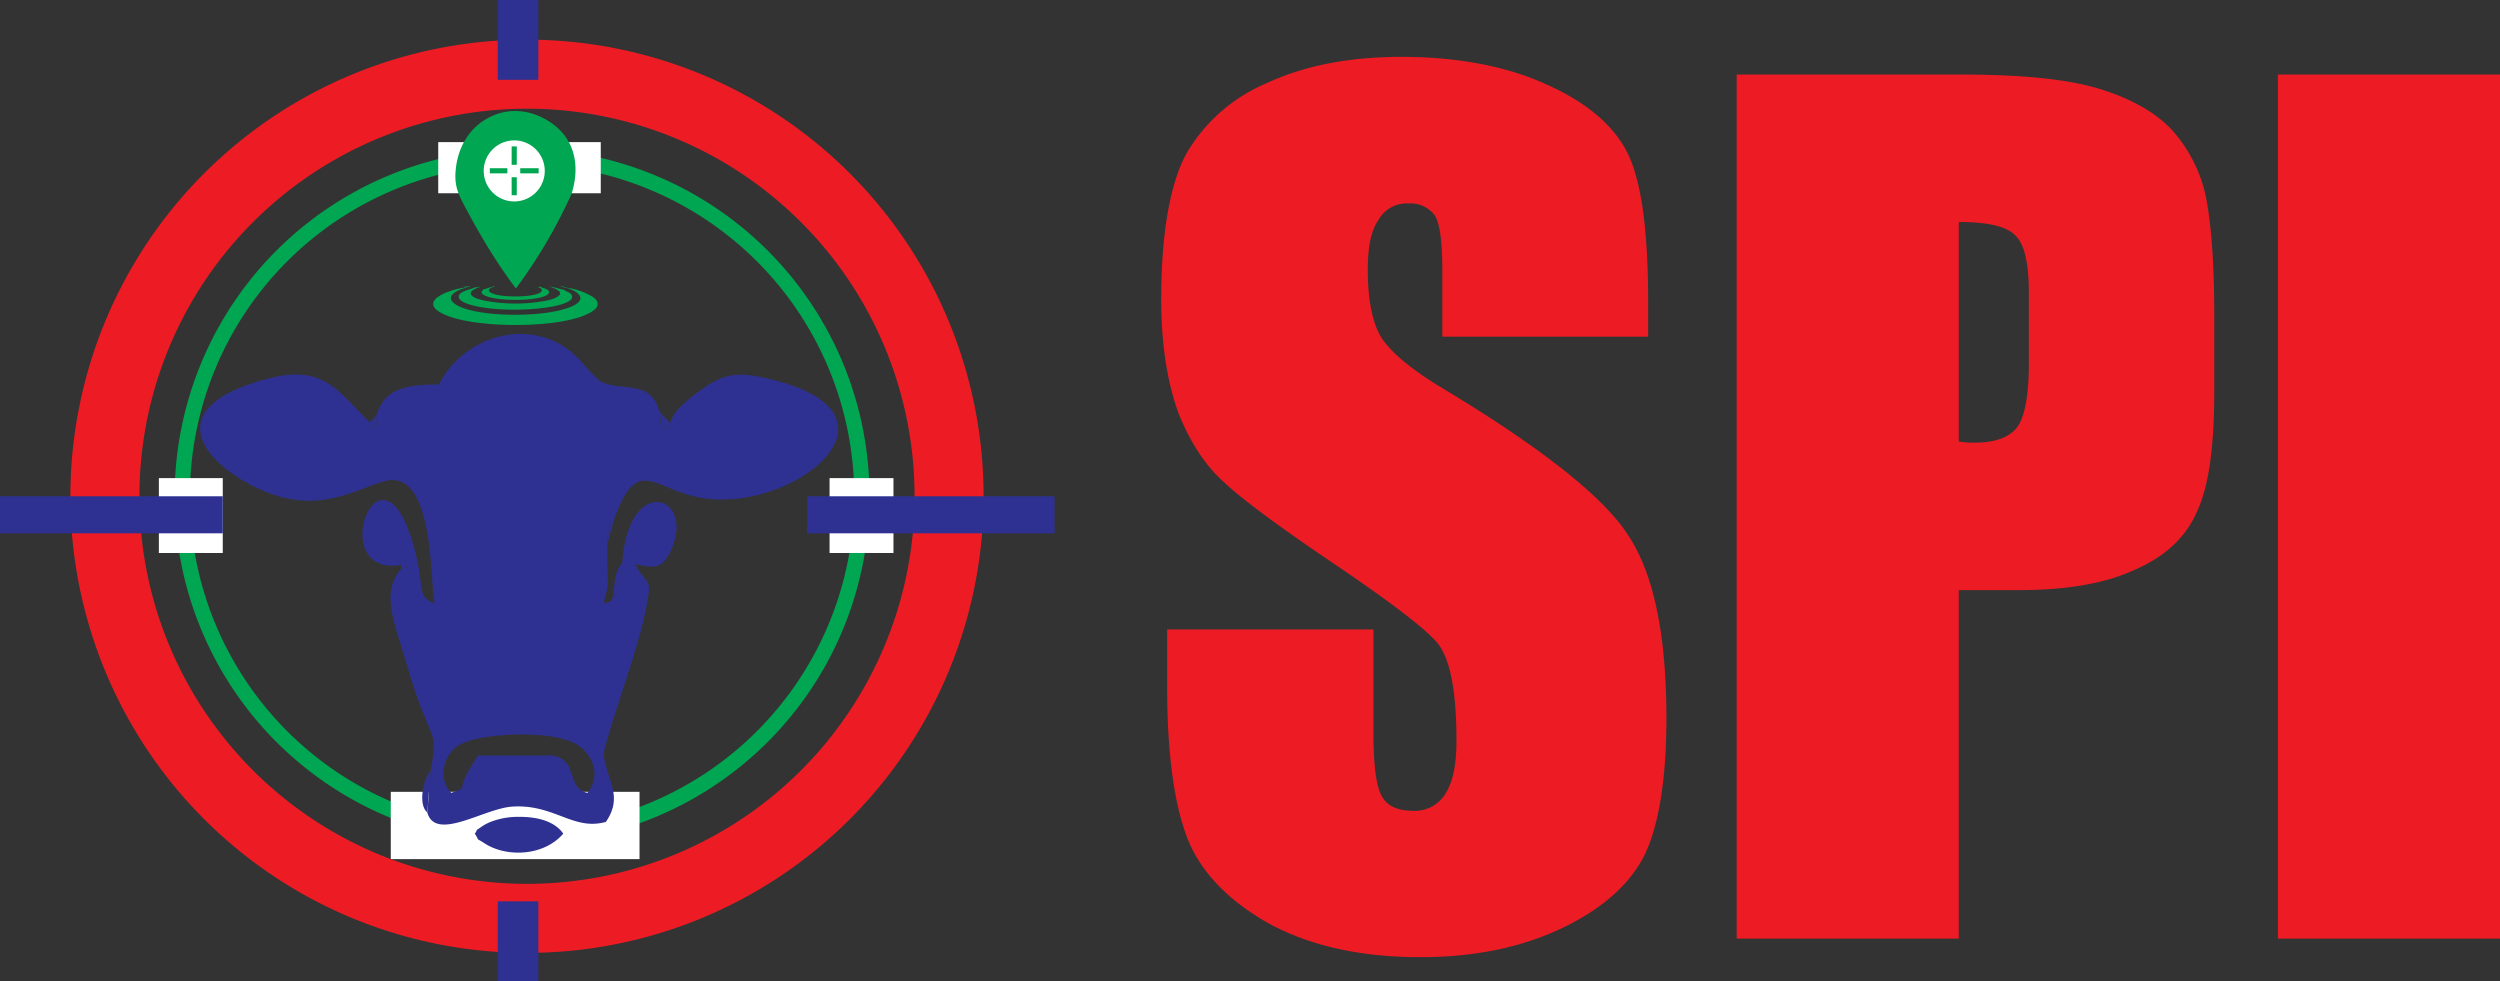 <svg xmlns="http://www.w3.org/2000/svg" viewBox="0 0 491.46 192.88"><rect x="0" y="0" width="491.46" height="192.88" fill="#333333" stroke="none"/><defs><style>.cls-1,.cls-4{fill:none;stroke-miterlimit:2.61;stroke-width:3px;}.cls-1{stroke:#00a651;}.cls-2,.cls-6{fill:#fff;}.cls-10,.cls-3{fill:#ed1c24;}.cls-3,.cls-5,.cls-6,.cls-8{fill-rule:evenodd;}.cls-4{stroke:#ed1c24;}.cls-5,.cls-7{fill:#00a651;}.cls-8,.cls-9{fill:#2e3192;}</style></defs><title>spi-logo</title><g id="Layer_2" data-name="Layer 2"><g id="Layer_1-2" data-name="Layer 1"><path class="cls-1" d="M102.63,30.76a66.8,66.8,0,1,1-66.8,66.8A66.8,66.8,0,0,1,102.63,30.76Z"/><rect class="cls-2" x="86.15" y="27.94" width="31.95" height="10.05"/><rect class="cls-2" x="31.23" y="93.99" width="12.56" height="14.72"/><rect class="cls-2" x="163.08" y="93.99" width="12.56" height="14.72"/><rect class="cls-2" x="76.82" y="155.66" width="48.9" height="13.23"/><path class="cls-3" d="M103.6,19.87A77.69,77.69,0,1,1,25.91,97.56,77.68,77.68,0,0,1,103.6,19.87Zm0-10.57A88.26,88.26,0,1,1,15.34,97.56,88.26,88.26,0,0,1,103.6,9.3Z"/><path class="cls-4" d="M103.6,19.87A77.69,77.69,0,1,1,25.91,97.56,77.68,77.68,0,0,1,103.6,19.87Zm0-10.57A88.26,88.26,0,1,1,15.34,97.56,88.26,88.26,0,0,1,103.6,9.3Z"/><path class="cls-5" d="M89.55,33.83C89.88,29,92.28,25,96.31,23s8.51-1.36,12.23,1.28c4,2.83,5.73,7.71,3.82,13.83a100.94,100.94,0,0,1-10.94,18.6q-2.34-3.09-4.68-6.79t-4.68-8.06c-1.6-3-2.74-4.75-2.51-8"/><path class="cls-6" d="M101.09,27.6a6,6,0,1,1-6,6,6,6,0,0,1,6-6"/><path class="cls-5" d="M111.37,56.52l-.07.06h0c1,.24,3.24,1.18,2.72,2.39-.37.9-2.1,1.51-3.32,1.86-4.92,1.39-13.9,1.41-18.79,0-3.69-1.09-4.8-2.84-.53-4.22l-.07-.06a12.5,12.5,0,0,0-3,.75,7.82,7.82,0,0,0-2.43,1.23c-2.06,1.77.78,3.07,2.38,3.66,6.19,2.26,20,2.26,26.13,0,1.65-.61,4.48-1.93,2.34-3.7a13.36,13.36,0,0,0-5.35-1.94"/><path class="cls-5" d="M93.18,56.55c-.3.26-2.5.61-2.91,1.44-.53,1.09,1.5,1.7,2.29,1.94,6.84,2,21.92.62,19.7-2.1-.36-.43-1.1-.55-1.4-.87a7,7,0,0,1-1.33-.33c-.38-.09-.88-.19-1.29-.27s-.2,0,.43.21c2.54.92,1.34,1.92-.9,2.46a32.27,32.27,0,0,1-12.84,0c-2.82-.67-3.41-1.72-.38-2.69Z"/><path class="cls-5" d="M95.15,56.81c-.25.29-1.07.75.27,1.34,3.17,1.39,13.11.92,12.48-.86-.2-.58-1.28-.6-1.62-.91l-.61,0c.38.23.8.22.88.75-.4,1-3.86,1.15-5.23,1.15s-4.84-.14-5.24-1.15c.07-.43.41-.57.78-.67v-.08c-.6.08-1.36.44-1.72.47"/><path class="cls-5" d="M91.26,56.52l.07.06.65-.15v-.1l-.38,0-.13,0c-.34.13,0,0-.2.11"/><polygon class="cls-5" points="111.3 56.58 111.37 56.52 110.66 56.33 110.65 56.44 111.3 56.58"/><path class="cls-5" d="M92,56.43a1.14,1.14,0,0,0,.29-.06c.34-.15.17-.06,0-.12l-.33.08Z"/><path class="cls-5" d="M110.65,56.44v-.11c-.22-.12-.19-.09-.49-.07Z"/><path class="cls-5" d="M96.86,56.42l.41-.1c-.18-.08.22-.09-.21-.06-.24,0-.14.05-.19.08Z"/><rect class="cls-7" x="100.58" y="28.78" width="1.01" height="3.62"/><rect class="cls-7" x="102.27" y="33.07" width="3.62" height="1.01"/><rect class="cls-7" x="96.29" y="33.07" width="3.45" height="1.01"/><rect class="cls-7" x="100.58" y="34.84" width="1.01" height="3.54"/><path class="cls-8" d="M74.12,81.46,74,83.77c-2.54.67-.5.39-1.33-.73-7.18-7.18-9.77-12.64-24.51-7.19-13.75,5.09-9.42,13.23-.48,18.56,13.2,7.85,21.24,2.13,27.64.25,10-3,9.16,18.79,10.1,24-3.58-1.61-1.84-2.53-3.81-10.22-6.4-25.06-17.86,4.4-3.3,2.7,1.14-1-1.46-.87,1.44-.87.3,2.9.31.68-.88,1.56-4.15,4.79-1.33,10.4,1.5,20.11,4.19,14.34,5.86,10.82,4.33,19.45L84,159.73c1.64,5.78,11.16-.8,16.68-1.16,8.28-.55,12,4.81,18.43,3,3.45-5.06.25-8-.41-13.15-.21-1.64,6.06-19.08,7.56-25.54,2.48-10.74,1.12-6.88-1.33-11.94,3.6.7,5.19,1.08,6.93-2.66,5.07-10.88-8.36-15.45-9.53,2.4-.18,1.07-.41,2.28-.62,3.38-.41,2.18.11.28-.34,1.74-.8,2.57-.06.44-.84,1.56s0,.74-1.79,1.28c.34-3,.85-1.57.72-5.52-.07-2.15-.11-3.87-.11-6a12.67,12.67,0,0,1,.3-2.7c.85-3.34.46-1.17,1-2.13,4.94-13.79,7.95-5.32,18.74-4.21,17.77,1.83,40.15-16.77,12.08-23.53-5.48-1.31-8.54-1.44-12.86,1.54-2.39,1.63-6.26,4.42-6.84,7.1-1.54.93,1.95,2-1.84.61L129.66,81C128,74.57,122.5,77,118.29,75.11c-1-.46-3.73-3.7-4.51-4.53-8.12-8.6-22.19-5.31-27.51,5-6,0-10.77.73-12.15,5.9m14.62,74.4a5.38,5.38,0,0,1-1.41-5.07,6.41,6.41,0,0,1,2.83-4.29c4.08-2.49,18.19-3.08,23.09-.25,2.91,1.69,5.19,5.91,2.22,9.61-4.28-1.14-1.62-6.15-6.66-7.35-.09,0-14,0-14.81,0C88.71,156.27,92.71,154.39,88.74,155.86Z"/><path class="cls-8" d="M110.73,163.88c-1.72-2.47-5.12-3.33-8.79-3.3a14.8,14.8,0,0,0-5.2.88,9.06,9.06,0,0,0-1.85.91c-2,1.38-.65.3-1.55,1.51,1.12,1.76,0,.65,1.88,1.88,4.21,2.79,11.62,2.64,15.51-1.88"/><path class="cls-8" d="M84,159.73l.66-8.33c-1.35,1.62-2.6,6.64-.66,8.33"/><path class="cls-8" d="M120.53,117.33c.78-1.12,0,1,.84-1.56.45-1.46-.07.44.34-1.74.21-1.1.44-2.31.62-3.38-1.55,1.6-1.51,4.14-1.8,6.68"/><path class="cls-8" d="M131.81,83.16,130,81.41c-.07-.25-.21-.3-.31-.45l.31,2.81c3.79,1.43.3.32,1.84-.61"/><path class="cls-8" d="M72.63,83c.83,1.12-1.21,1.4,1.33.73l.16-2.31c-.13.19-.6.76-.7.88s-.32.48-.38.37-.28.22-.41.33"/><path class="cls-8" d="M119.35,107.09l1.34-4.83c-.58,1-.19-1.21-1,2.13a12.67,12.67,0,0,0-.3,2.7"/><path class="cls-8" d="M78.83,111.84c1.19-.88,1.18,1.34.88-1.56-2.9,0-.3-.16-1.44.87,1-.08.72-.28.56.69"/><rect class="cls-9" y="97.56" width="43.79" height="7.28"/><rect class="cls-9" x="158.67" y="97.56" width="48.64" height="7.28"/><rect class="cls-9" x="97.85" width="7.98" height="15.69"/><path class="cls-10" d="M491.46,14.65V184.51H447.8V14.65Zm-106.4,29V86.8a17.63,17.63,0,0,0,3.18.22c4,0,6.78-1.07,8.27-3s2.33-6.22,2.33-12.45v-14c0-5.8-.85-9.66-2.76-11.38C394.39,44.5,390.79,43.64,385.06,43.64Zm-43.66-29h43.87c11.87,0,21,.86,27.35,2.79s11.23,4.73,14.41,8.17a28.57,28.57,0,0,1,6.57,12.88c1.06,5.15,1.69,13.1,1.69,23.62V76.93c0,10.73-1.06,18.68-3.39,23.62-2.12,4.94-6.15,8.8-12.08,11.38-5.93,2.79-13.56,4.08-23.1,4.08H385.06v68.5H341.4ZM324,66.19H283.54V53.52c0-5.8-.42-9.45-1.48-11.16A5.85,5.85,0,0,0,277,40,6.35,6.35,0,0,0,271,43.21c-1.49,2.15-2.12,5.37-2.12,9.88,0,5.58.85,9.88,2.33,12.67s5.51,6.44,12.29,10.52c19.29,11.6,31.58,21.26,36.46,28.78q7.62,11.26,7.63,36.07c0,12-1.49,21.05-4.24,26.84-2.76,5.59-8.06,10.53-16.11,14.4s-17.38,5.79-28,5.79c-11.65,0-21.62-2.15-29.88-6.66-8-4.51-13.57-10.3-16.11-17.17s-3.81-16.75-3.81-29.42V123.74H270v20.61c0,6.45.63,10.53,1.69,12.24,1.06,1.94,3.18,2.8,6.15,2.8a7,7,0,0,0,6.36-3.44c1.48-2.36,2.12-5.8,2.12-10.31,0-9.88-1.27-16.53-4-19.54s-9.54-8.16-20.35-15.46-18-12.67-21.4-15.89q-5.4-4.83-8.9-13.53c-2.12-5.8-3.39-13.31-3.39-22.33,0-12.89,1.69-22.55,4.87-28.56a33.15,33.15,0,0,1,15.9-14c7.41-3.43,16.1-5.15,26.49-5.15,11.23,0,21,1.93,28.82,5.58,8.06,3.65,13.36,8.38,15.9,14S324,46,324,59.53Z"/><rect class="cls-9" x="97.85" y="177.19" width="7.98" height="15.69"/></g></g></svg>